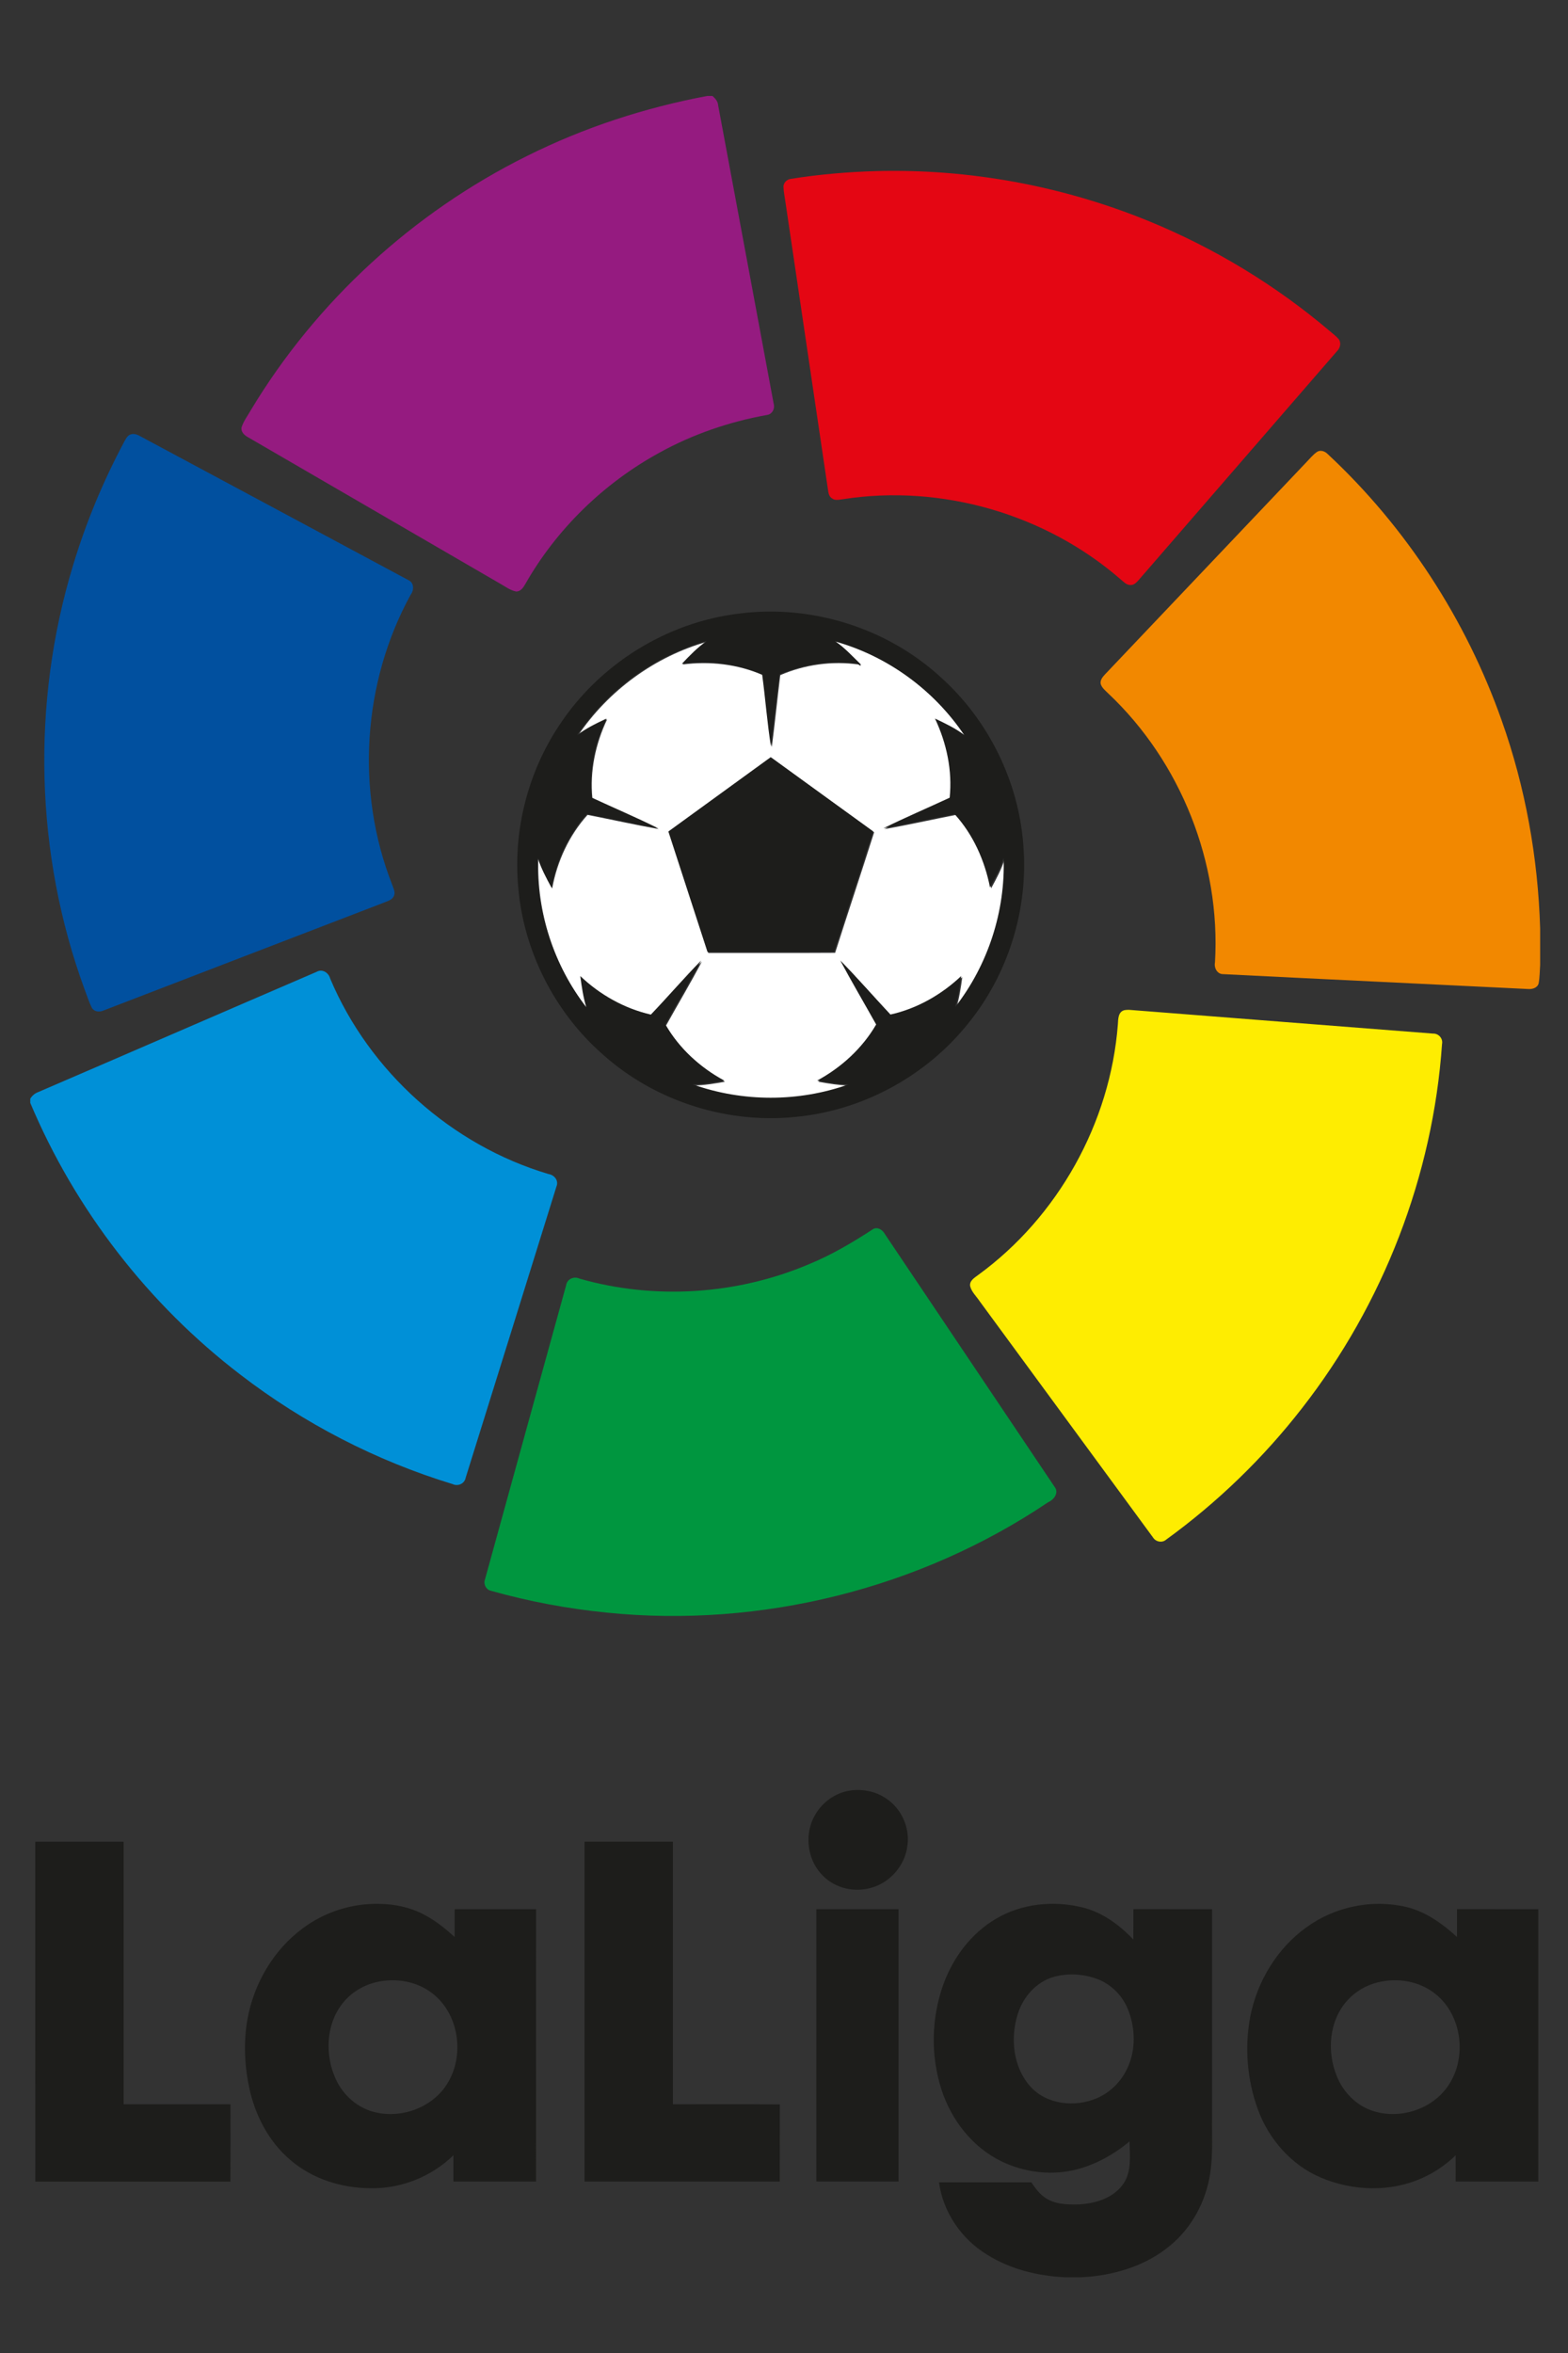 <?xml version="1.0" encoding="UTF-8" standalone="no"?>
<svg
   xmlns:dc="http://purl.org/dc/elements/1.1/"
   xmlns:cc="http://creativecommons.org/ns#"
   xmlns:rdf="http://www.w3.org/1999/02/22-rdf-syntax-ns#"
   xmlns:svg="http://www.w3.org/2000/svg"
   xmlns="http://www.w3.org/2000/svg"
   xmlns:sodipodi="http://sodipodi.sourceforge.net/DTD/sodipodi-0.dtd"
   xmlns:inkscape="http://www.inkscape.org/namespaces/inkscape"
   width="200pt"
   height="300pt"
   version="1.1"
   viewBox="0 0 266.667 400"
   id="svg90"
   sodipodi:docname="la-liga.svg"
   inkscape:version="1.0 (4035a4fb49, 2020-05-01)">
  <rect x="0" y="0" width="266.667" height="400" fill="#333333" stroke="none"/>
  <defs
     id="defs94" />
  <sodipodi:namedview
     inkscape:document-rotation="0"
     pagecolor="#ffffff"
     bordercolor="#666666"
     borderopacity="1"
     objecttolerance="10"
     gridtolerance="10"
     guidetolerance="10"
     inkscape:pageopacity="0"
     inkscape:pageshadow="2"
     inkscape:window-width="1440"
     inkscape:window-height="837"
     id="namedview92"
     showgrid="false"
     inkscape:zoom="0.80650684"
     inkscape:cx="135.64368"
     inkscape:cy="214.36861"
     inkscape:window-x="-8"
     inkscape:window-y="-8"
     inkscape:window-maximized="1"
     inkscape:current-layer="svg90" />
  <path
     d="m 98.255,125.105 c 5.191,-7.707 13.133,-13.532 22.092,-16.035 -1.593,1.098 -2.927,2.5 -4.251,3.892 4.61,-0.597 9.399,-0.059 13.671,1.819 0.551,4.068 0.848,8.174 1.494,12.226 0.529,-4.071 0.931,-8.158 1.435,-12.233 4.17,-1.807 8.851,-2.444 13.35,-1.807 l 0.303,0.241 c 0.009,-0.071 0.028,-0.21 0.037,-0.278 -1.389,-1.33 -2.679,-2.778 -4.285,-3.858 8.947,2.509 16.889,8.316 22.074,16.019 -1.522,-1.169 -3.261,-1.989 -4.981,-2.812 1.98,4.167 2.982,8.857 2.503,13.47 -3.753,1.745 -7.567,3.366 -11.277,5.204 4.053,-0.727 8.075,-1.621 12.112,-2.413 3.159,3.471 5.133,7.892 6.03,12.471 0.888,-1.621 1.767,-3.258 2.32,-5.027 0.312,9.08 -2.658,18.222 -8.242,25.384 0.507,-1.72 0.777,-3.493 1.015,-5.262 -3.363,3.174 -7.524,5.55 -12.059,6.553 -2.859,-3.054 -5.606,-6.215 -8.533,-9.204 1.971,3.669 4.087,7.258 6.116,10.893 -2.351,4.053 -5.931,7.317 -10.036,9.541 1.76,0.319 3.533,0.606 5.327,0.659 -8.499,3.029 -18.033,3.019 -26.532,-0.009 1.807,-0.037 3.592,-0.331 5.368,-0.65 -4.105,-2.224 -7.685,-5.488 -10.036,-9.544 2.023,-3.632 4.152,-7.212 6.104,-10.881 -2.933,2.989 -5.662,6.175 -8.557,9.201 -4.511,-1.036 -8.675,-3.375 -12.016,-6.562 0.232,1.785 0.495,3.57 1.015,5.3 -5.587,-7.178 -8.573,-16.323 -8.263,-25.418 0.579,1.779 1.46,3.428 2.351,5.064 0.842,-4.607 2.868,-9.031 6.017,-12.517 4.04,0.789 8.062,1.683 12.115,2.413 -3.706,-1.847 -7.53,-3.459 -11.283,-5.21 -0.473,-4.604 0.52,-9.291 2.503,-13.452 -1.732,0.817 -3.474,1.652 -5.003,2.821 m 32.97,3.747 c -5.804,4.223 -11.617,8.437 -17.427,12.65 2.212,6.837 4.443,13.665 6.664,20.499 7.19,-0.015 14.38,0.025 21.57,-0.022 2.181,-6.84 4.458,-13.65 6.633,-20.493 -5.826,-4.195 -11.62,-8.434 -17.439,-12.635 z"
     fill="#ffffff"
     id="path54"
     style="stroke-width:0.309" />
  <path
     d="m 120.304,16.31 h 0.854 c 0.476,0.415 0.925,0.897 0.971,1.565 3.14,16.898 6.305,33.793 9.436,50.694 0.275,0.851 -0.213,1.862 -1.142,1.977 -6.376,1.145 -12.588,3.267 -18.265,6.401 -9.461,5.176 -17.492,12.972 -22.829,22.352 -0.337,0.594 -0.786,1.278 -1.562,1.253 C 86.734,100.349 85.889,99.671 84.986,99.179 70.702,90.879 56.415,82.588 42.125,74.296 c -0.603,-0.331 -1.21,-0.925 -1.033,-1.683 0.353,-1.074 1.061,-1.98 1.606,-2.955 C 53.81,51.205 70.318,36.095 89.605,26.526 99.288,21.687 109.668,18.296 120.304,16.31 Z"
     fill="#951b80"
     id="path56"
     style="stroke-width:0.309" />
  <path
     d="m 149.061,29.084 c 15.75,-0.411 31.575,2.503 46.165,8.446 11.23,4.579 21.734,10.943 30.978,18.795 0.517,0.452 1.086,0.86 1.522,1.398 0.399,0.653 0.164,1.485 -0.359,1.992 -11.255,12.978 -22.51,25.957 -33.759,38.938 -0.35,0.374 -0.746,0.811 -1.302,0.795 -0.708,0.046 -1.197,-0.544 -1.702,-0.941 -12.756,-11.11 -30.473,-16.242 -47.192,-13.653 -0.634,0.062 -1.367,0.306 -1.918,-0.136 -0.458,-0.266 -0.588,-0.817 -0.656,-1.302 -2.41,-16.273 -4.814,-32.549 -7.224,-48.822 -0.124,-0.937 -0.331,-1.869 -0.371,-2.815 -0.025,-0.708 0.588,-1.296 1.268,-1.374 4.814,-0.764 9.677,-1.185 14.55,-1.321 z"
     fill="#e40613"
     id="path58"
     style="stroke-width:0.309" />
  <path
     d="m 21.979,73.962 c 0.582,-0.35 1.253,-0.155 1.801,0.158 15.224,8.177 30.47,16.32 45.692,24.506 0.968,0.442 0.959,1.698 0.377,2.46 -8.186,14.89 -9.39,33.394 -3.187,49.215 0.207,0.665 0.671,1.392 0.291,2.082 -0.362,0.708 -1.234,0.845 -1.896,1.148 -15.818,6.067 -31.621,12.171 -47.436,18.244 -0.665,0.303 -1.559,0.254 -1.977,-0.418 -0.523,-1.009 -0.845,-2.11 -1.259,-3.168 -8.421,-22.962 -9.083,-48.646 -1.974,-72.038 2.2,-7.32 5.157,-14.408 8.762,-21.146 0.22,-0.377 0.421,-0.804 0.807,-1.043 z"
     fill="#01509f"
     id="path60"
     style="stroke-width:0.309" />
  <path
     d="m 224.004,76.805 c 0.591,-0.362 1.321,-0.09 1.776,0.365 13.34,12.421 23.553,28.141 29.613,45.323 4.034,11.348 6.178,23.336 6.537,35.368 v 6.141 c -0.077,1.074 -0.059,2.163 -0.269,3.224 -0.269,0.783 -1.163,0.971 -1.893,0.897 -17.232,-0.854 -34.471,-1.652 -51.703,-2.521 -1.061,0.034 -1.627,-1.074 -1.432,-2.014 0.996,-16.904 -5.819,-34.071 -18.136,-45.688 -0.489,-0.495 -1.104,-0.95 -1.306,-1.646 -0.118,-0.653 0.34,-1.179 0.746,-1.624 11.404,-12.001 22.801,-24.011 34.198,-36.017 0.606,-0.616 1.148,-1.318 1.869,-1.807 z"
     fill="#f28800"
     id="path62"
     style="stroke-width:0.309" />
  <g
     fill="#1d1d1b"
     id="g82"
     transform="matrix(0.309,0,0,0.309,5.149,16.31)">
    <path
       d="m 389.65,284.84 c 39.91,-5.35 81.81,7.73 111.48,34.97 26.13,23.46 42.8,57.13 45.42,92.17 2.96,35.25 -8.29,71.41 -30.72,98.76 -22.51,27.91 -56.12,46.54 -91.76,50.62 -39.05,4.86 -79.86,-7.86 -109.13,-34.18 -26.47,-23.28 -43.51,-56.95 -46.4,-92.1 -2.79,-31.06 5.32,-62.96 22.64,-88.9 21.94,-33.39 58.79,-56.48 98.47,-61.34 m -88.7,66.82 c 4.94,-3.78 10.57,-6.48 16.17,-9.12 -6.41,13.45 -9.62,28.6 -8.09,43.48 12.13,5.66 24.49,10.87 36.47,16.84 -13.1,-2.36 -26.1,-5.25 -39.16,-7.8 -10.18,11.27 -16.73,25.57 -19.45,40.46 -2.88,-5.29 -5.73,-10.62 -7.6,-16.37 -1,29.4 8.65,58.96 26.71,82.16 -1.68,-5.59 -2.53,-11.36 -3.28,-17.13 10.8,10.3 24.26,17.86 38.84,21.21 9.36,-9.78 18.18,-20.08 27.66,-29.74 -6.31,11.86 -13.19,23.43 -19.73,35.17 7.6,13.11 19.17,23.66 32.44,30.85 -5.74,1.03 -11.51,1.98 -17.35,2.1 27.47,9.79 58.29,9.82 85.76,0.03 -5.8,-0.17 -11.53,-1.1 -17.22,-2.13 13.27,-7.19 24.84,-17.74 32.44,-30.84 -6.56,-11.75 -13.4,-23.35 -19.77,-35.21 9.46,9.66 18.34,19.88 27.58,29.75 14.66,-3.24 28.11,-10.92 38.98,-21.18 -0.77,5.72 -1.64,11.45 -3.28,17.01 18.05,-23.15 27.65,-52.7 26.64,-82.05 -1.79,5.72 -4.63,11.01 -7.5,16.25 -2.9,-14.8 -9.28,-29.09 -19.49,-40.31 -13.05,2.56 -26.05,5.45 -39.15,7.8 11.99,-5.94 24.32,-11.18 36.45,-16.82 1.55,-14.91 -1.69,-30.07 -8.09,-43.54 5.56,2.66 11.18,5.31 16.1,9.09 -16.76,-24.9 -42.43,-43.67 -71.35,-51.78 5.19,3.49 9.36,8.17 13.85,12.47 -0.03,0.22 -0.09,0.67 -0.12,0.9 l -0.98,-0.78 c -14.54,-2.06 -29.67,0 -43.15,5.84 -1.63,13.17 -2.93,26.38 -4.64,39.54 -2.09,-13.1 -3.05,-26.37 -4.83,-39.52 -13.81,-6.07 -29.29,-7.81 -44.19,-5.88 4.28,-4.5 8.59,-9.03 13.74,-12.58 -28.96,8.09 -54.63,26.92 -71.41,51.83 z"
       id="path64" />
    <path
       d="m 407.52,363.77 c 18.81,13.58 37.54,27.28 56.37,40.84 -7.03,22.12 -14.39,44.13 -21.44,66.24 -23.24,0.15 -46.48,0.02 -69.72,0.07 -7.18,-22.09 -14.39,-44.16 -21.54,-66.26 18.78,-13.62 37.57,-27.24 56.33,-40.89 z"
       id="path66" />
    <path
       d="m 449.39,932.622 c 7.46,-1.65 15.6,-0.22 21.89,4.18 8.12,5.47 12.77,15.6 11.53,25.33 -1.08,11.25 -9.79,21.23 -20.77,23.85 -9.56,2.58 -20.46,-0.51 -26.94,-8.06 -7.87,-8.78 -9.05,-22.69 -2.87,-32.71 3.72,-6.28 10.04,-10.96 17.16,-12.59 z"
       id="path68" />
    <path
       d="m 2.75,960.442 c 16.21,-0.02 32.42,-0.01 48.63,0 -0.01,48.14 0.01,96.28 0,144.43 19.6,0.01 39.2,-0.01 58.8,0.01 0,14.18 0.05,28.37 -0.02,42.55 -35.8,0.01 -71.59,0.01 -107.38,0 -0.07,-62.33 -0.01,-124.66 -0.03,-186.99 z"
       id="path70" />
    <path
       d="m 305.06,960.422 c 16.21,0.02 32.42,0.01 48.63,0.01 0.01,48.15 0,96.29 0.01,144.44 19.6,0.06 39.21,-0.12 58.82,0.09 -0.04,14.14 0,28.28 -0.02,42.42 -35.81,-0.01 -71.63,-0.01 -107.44,-0.01 0,-62.31 -0.01,-124.63 0,-186.95 z"
       id="path72" />
    <path
       d="m 149.99,1008.053 c 12.01,-8.95 27.01,-13.78 41.99,-13.42 8.96,0.08 17.99,2.09 25.83,6.5 5.77,3.14 10.86,7.34 15.75,11.68 -0.01,-5.09 0,-10.17 0,-15.25 14.94,-0.01 29.88,-0.01 44.82,0 -0.01,49.94 0.01,99.87 -0.01,149.81 -15.16,0.01 -30.32,0 -45.48,0 -0.02,-4.82 -0.03,-9.64 0,-14.45 -12.09,11.84 -29.01,18.54 -45.93,18.14 -15.68,-0.13 -31.61,-5.08 -43.62,-15.37 -11.82,-9.9 -19.32,-24.19 -22.66,-39.09 -2.75,-12.59 -3.41,-25.74 -1.16,-38.45 3.53,-19.67 14.31,-38.19 30.47,-50.1 m 40.55,29.61 c -7.39,1.71 -14.22,5.92 -18.86,11.95 -9.03,11.62 -9.57,28.28 -3.55,41.39 4.1,9.13 12.47,16.34 22.34,18.42 15.07,3.33 32.21,-3.46 39.79,-17.16 8.8,-15.49 5.36,-37.49 -9.04,-48.46 -8.56,-6.66 -20.23,-8.56 -30.68,-6.14 z"
       id="path74" />
    <path
       d="m 531.68,1002.732 c 13.93,-8.23 31.12,-9.97 46.74,-6.32 11.24,2.59 20.88,9.59 28.7,17.86 -0.01,-5.57 -0.01,-11.15 0.01,-16.72 14.43,0.01 28.87,-0.01 43.31,0.01 0.01,38.14 0,76.28 0,114.43 -0.17,10.31 0.59,20.7 -1.05,30.93 -2.29,15.22 -9.95,29.7 -21.87,39.55 -13.6,11.46 -31.45,16.7 -48.99,17.59 h -9.13 c -14.96,-0.77 -30.07,-4.41 -42.84,-12.48 -14.07,-8.57 -24.22,-23.36 -26.41,-39.77 16.93,0 33.86,-0.02 50.79,0.01 2.19,3.13 4.45,6.36 7.69,8.51 5.35,3.65 12.16,3.78 18.41,3.64 9.12,-0.45 19.13,-3.45 24.55,-11.32 4.74,-6.83 3.53,-15.55 3.43,-23.37 -9.11,7.65 -19.89,13.49 -31.56,16.02 -13,2.7 -26.86,0.8 -38.79,-4.95 -16.09,-7.73 -27.79,-22.86 -33.19,-39.66 -6.02,-18.67 -5.57,-39.35 1.08,-57.79 5.35,-14.81 15.4,-28.2 29.12,-36.17 m 31.79,32.03 c -9.85,2.71 -17.21,11.23 -20.08,20.83 -4.03,13.1 -2.44,28.75 6.85,39.3 9.02,10.27 24.84,11.84 36.94,6.59 7.37,-3.18 13.34,-9.27 16.68,-16.53 4.72,-9.99 4.38,-21.9 0.38,-32.06 -3.03,-7.71 -9.31,-14.08 -17.1,-16.97 -7.51,-2.76 -15.94,-3.28 -23.67,-1.16 z"
       id="path76" />
    <path
       d="m 702.44,1007.472 c 15.62,-11.36 36.21,-15.58 55.01,-11.11 10.68,2.59 19.78,9.2 27.8,16.47 -0.01,-5.1 -0.01,-10.19 0,-15.28 14.91,0 29.83,0 44.75,0.01 v 149.82 c -15.17,-0.01 -30.34,0 -45.5,-0.01 0,-4.81 -0.02,-9.61 0.01,-14.41 -5.35,5.14 -11.53,9.42 -18.32,12.44 -17.58,8 -38.47,7.25 -56.07,-0.26 -16.16,-6.91 -28.54,-21.13 -34.5,-37.52 -5.86,-16.08 -7.33,-33.8 -4.23,-50.62 3.75,-19.57 14.77,-37.88 31.05,-49.53 m 39.12,30.35 c -6.4,1.6 -12.33,5.07 -16.73,10 -10.11,11.22 -11.32,28.38 -5.59,41.95 3.55,8.62 10.69,15.84 19.63,18.75 14.92,4.88 32.88,-0.83 41.64,-14.03 10.34,-15.29 7.56,-38.43 -6.95,-50.15 -8.79,-7.22 -21.11,-9.25 -32,-6.52 z"
       id="path78" />
    <path
       d="m 432.62,997.562 c 15.09,-0.01 30.17,-0.01 45.26,0 v 149.81 c -15.08,0 -30.17,0.01 -45.25,0 -0.02,-49.94 0,-99.87 -0.01,-149.81 z"
       id="path80" />
  </g>
  <path
     d="m 53.829,165.215 c 0.984,-0.575 2.07,0.139 2.33,1.151 6.673,15.828 20.663,28.329 37.128,33.218 0.993,0.148 1.77,1.117 1.349,2.113 -5.129,16.502 -10.287,32.998 -15.435,49.491 -0.176,1.024 -1.299,1.538 -2.221,1.104 C 63.958,248.323 51.666,241.981 40.875,233.68 25.243,221.717 12.787,205.632 5.149,187.49 v -0.712 c 0.312,-0.52 0.78,-0.919 1.352,-1.129 C 22.285,178.859 38.044,172.003 53.829,165.215 Z"
     fill="#0090d7"
     id="path84"
     style="stroke-width:0.309" />
  <path
     d="m 191.179,171.734 c 0.384,-0.071 0.773,-0.084 1.169,-0.04 17.121,1.355 34.245,2.67 51.366,4.013 0.95,-0.037 1.723,0.835 1.528,1.782 -1.541,22.386 -10.002,44.2 -23.797,61.881 -6.599,8.495 -14.408,16.047 -23.116,22.359 -0.684,0.606 -1.785,0.381 -2.246,-0.377 -9.835,-13.387 -19.664,-26.779 -29.493,-40.172 -0.551,-0.832 -1.358,-1.553 -1.599,-2.543 -0.142,-0.906 0.715,-1.411 1.33,-1.869 13.597,-9.891 22.513,-25.879 23.794,-42.641 0.053,-0.872 0.028,-2.088 1.064,-2.391 z"
     fill="#feed01"
     id="path86"
     style="stroke-width:0.309" />
  <path
     d="m 148.529,208.915 c 0.773,-0.377 1.587,0.183 1.952,0.86 9.606,14.324 19.249,28.623 28.849,42.951 0.82,1.018 -0.071,2.218 -1.07,2.645 -21.823,14.701 -48.829,21.418 -74.996,18.776 -6.667,-0.662 -13.278,-1.893 -19.726,-3.709 -0.879,-0.167 -1.374,-1.163 -1.049,-1.977 4.585,-16.672 9.204,-33.335 13.801,-50.001 0.164,-1.052 1.346,-1.544 2.268,-1.098 12.793,3.66 26.804,2.738 39.043,-2.463 3.855,-1.581 7.447,-3.716 10.927,-5.983 z"
     fill="#00963f"
     id="path88"
     style="stroke-width:0.309" />
</svg>
